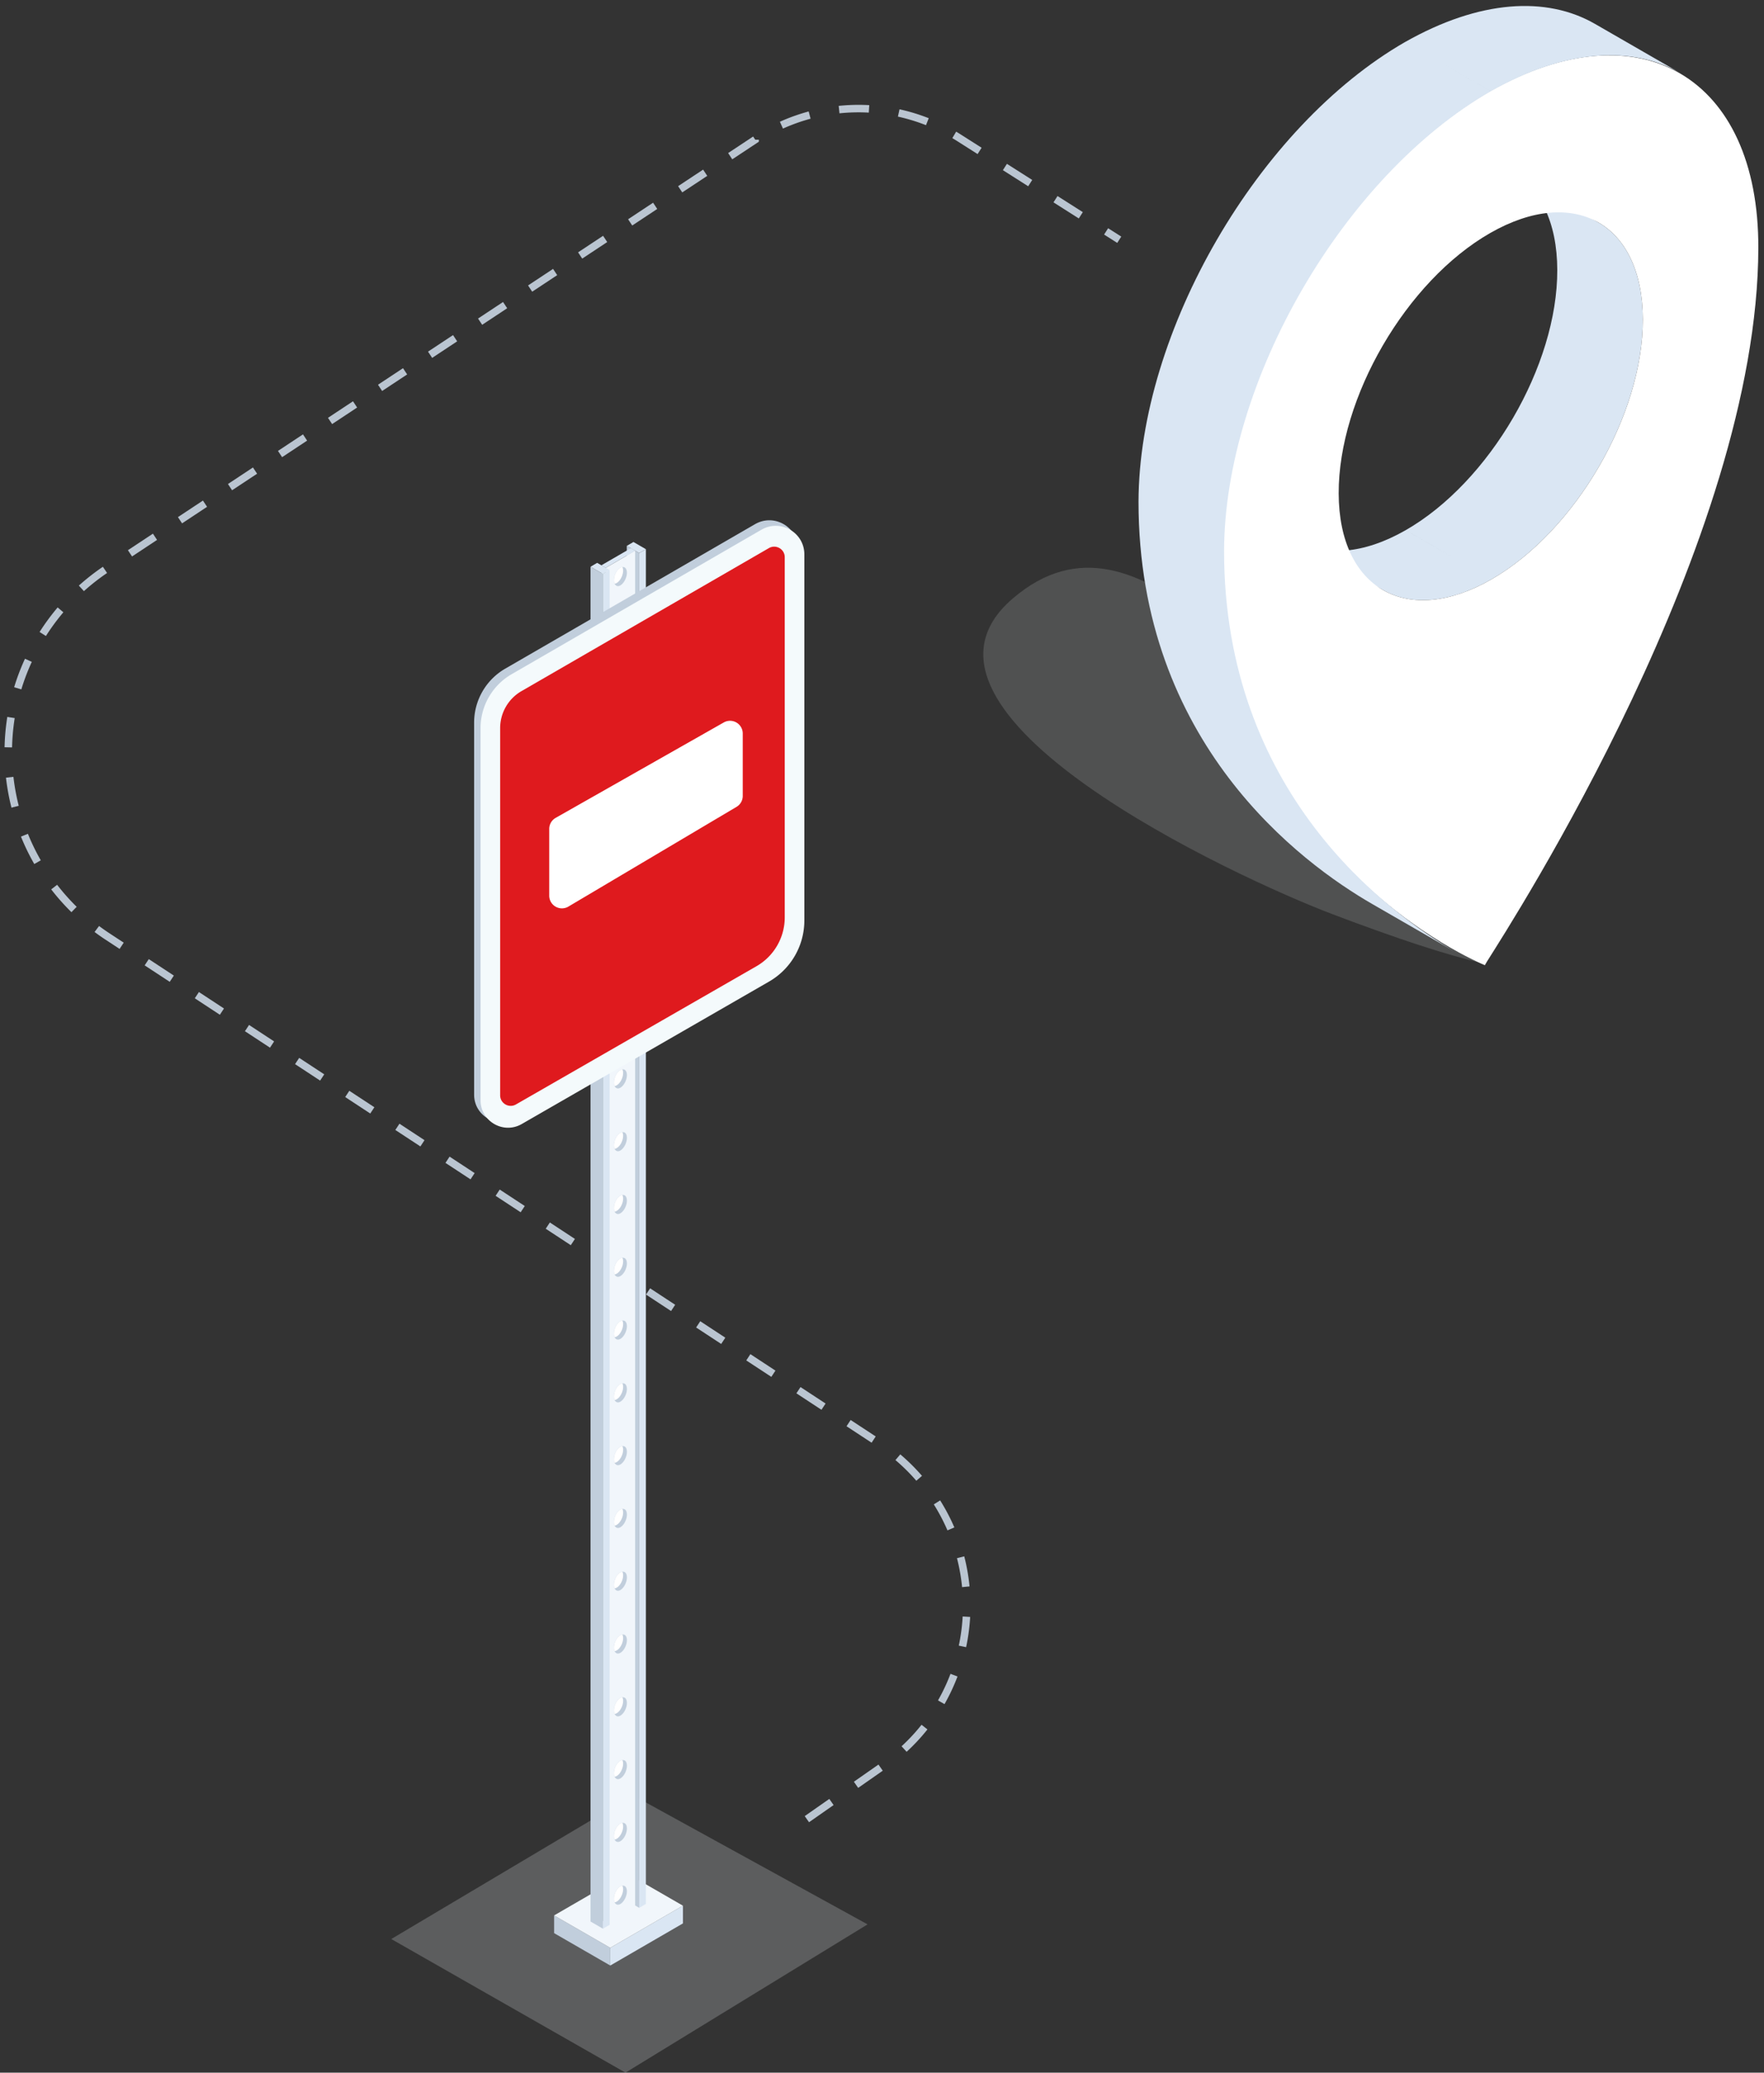<svg xmlns="http://www.w3.org/2000/svg" width="200" height="235" viewBox="0 0 200 235">
    <rect x="0" y="0" width="200" height="235" fill="#333333" stroke="none"/>
    <g fill="none" fill-rule="evenodd">
        <path stroke="#BAC5D1" stroke-dasharray="3.4" stroke-width=".85" d="M91.482 206.26l8.684-6.069c10.004-6.992 12.445-20.77 5.453-30.774a22.1 22.1 0 0 0-5.983-5.813l-87.417-57.403C.677 98.622-2.535 83.122 5.044 71.58a25 25 0 0 1 7.101-7.127l73.467-48.612a21.25 21.25 0 0 1 23.132-.208l18.155 11.55"/>
        <path fill="#DADFE3" d="M167.985 109.185c-3.883-.886-9.5-2.723-16.852-5.51-11.027-4.18-51.333-22.848-36.352-35.778 14.982-12.93 28.82 13.856 39.42 13.856 10.6 0 16.072 18.127 16.072 21.271l-2.288 6.161z" opacity=".175"/>
        <path fill="#DAE6F3" d="M164.491 63.064l-5.12-2.95c9.516-5.45 17.223-18.66 17.191-29.507-.014-5.433-1.961-9.249-5.098-11.007l9.701 5.59c3.135 1.76 5.083 5.573 5.099 11.009.03 10.844-7.678 24.057-17.193 29.504l-4.58-2.639 4.58 2.639c-4.791 2.745-9.134 3.001-12.269 1.193l-9.7-5.591c3.133 1.808 7.478 1.552 12.268-1.191l5.121 2.95z"/>
        <path fill="#FFF" d="M169.07 65.703c9.516-5.447 17.224-18.66 17.194-29.504-.016-5.436-1.964-9.25-5.099-11.01-3.137-1.757-7.447-1.494-12.207 1.23-9.515 5.45-17.211 18.667-17.18 29.526.03 10.844 7.778 15.208 17.293 9.758m30.285-37.587c-.057 33.162-27.877 76.317-30.756 80.889-.127.229-.226.373-.251.43-.692-.293-29.67-12.316-29.667-46.966.058-19.291 13.572-42.532 30.23-52.115 17-9.633 30.502-1.616 30.444 17.762z"/>
        <path fill="#DAE6F3" d="M163.037 6.906l-3.722-2.145c8.45-4.79 16.035-5.217 21.519-2.053l9.702 5.591c-5.486-3.163-13.072-2.736-21.522 2.053l-5.977-3.446 5.977 3.445c-16.658 9.583-30.172 32.824-30.23 52.117-.002 27.34 18.41 40.962 26.52 45.634l-9.7-5.591c-8.11-4.672-26.521-18.294-26.521-45.634.06-19.293 13.571-42.534 30.23-52.117l3.724 2.146z"/>
        <g>
            <path fill="#DADFE3" d="M44.363 219.85L70.917 235l27.446-16.812-26.602-14.629z" opacity=".249"/>
            <path fill="#DAE6F3" d="M69.192 220.845v2.01l8.238-4.776v-2.01z"/>
            <path fill="#C1CEDC" d="M62.827 219.184l6.365 3.671v-2.01l-6.365-3.671z"/>
            <path fill="#F1F6FB" d="M77.43 216.07l-8.239 4.775-6.365-3.671 8.24-4.776z"/>
            <path fill="#DAE6F3" d="M72.475 62.71v153.604l.755-.441V62.268z"/>
            <path fill="#C1CEDC" d="M72.475 62.71l-1.411-.817v153.605l1.411.816z"/>
            <path fill="#DAE6F3" d="M73.23 62.268l-.755.442-1.411-.816.755-.443z"/>
            <path fill="#F1F6FB" d="M72.013 216.048V62.444l-3.35 1.941V217.99z"/>
            <path fill="#DAE6F3" d="M72.013 62.443l-3.35 1.942-.48-.291 3.35-1.94z"/>
            <path fill="#A2B3AF" d="M68.183 217.7l.481.29V64.384l-.481-.29z"/>
            <path fill="#DAE6F3" d="M68.364 65.075V218.68l.755-.441V64.634z"/>
            <path fill="#C1CEDC" d="M68.364 65.075l-1.412-.816v153.605l1.412.816z"/>
            <path fill="#DAE6F3" d="M69.119 64.634l-.755.441-1.412-.817.755-.441z"/>
            <path fill="#C1CEDC" d="M71.071 214.57c-.053.574-.414 1.175-.815 1.349-.254.106-.468 0-.575-.241-.067-.134-.08-.307-.067-.507.04-.574.402-1.175.816-1.336a.484.484 0 0 1 .133-.026c.335-.067.548.253.508.76"/>
            <path fill="#FFF" d="M70.643 214.316c-.053.574-.414 1.175-.815 1.336-.054.013-.107.026-.148.026-.066-.133-.08-.307-.066-.507.04-.575.402-1.176.816-1.336a.484.484 0 0 1 .133-.027.997.997 0 0 1 .08.508"/>
            <path fill="#C1CEDC" d="M71.071 207.45c-.049.576-.413 1.178-.815 1.349-.254.108-.468 0-.575-.24-.067-.134-.08-.308-.067-.508.04-.574.402-1.175.816-1.335a.484.484 0 0 1 .133-.027c.335-.067.552.254.508.761"/>
            <path fill="#FFF" d="M70.643 207.196c-.045.576-.414 1.176-.815 1.336-.054.013-.107.026-.148.026-.066-.133-.08-.307-.066-.507.04-.574.402-1.174.816-1.335a.45.45 0 0 1 .133-.026.972.972 0 0 1 .08.506"/>
            <path fill="#C1CEDC" d="M71.071 200.331c-.049.574-.413 1.177-.815 1.349-.254.108-.468 0-.575-.24-.067-.135-.08-.308-.067-.508.04-.574.402-1.175.816-1.336a.484.484 0 0 1 .133-.026c.335-.067.552.254.508.761"/>
            <path fill="#FFF" d="M70.643 200.077c-.045.576-.414 1.176-.815 1.336-.054.013-.107.026-.148.026-.066-.133-.08-.307-.066-.507.04-.574.402-1.176.816-1.335a.452.452 0 0 1 .133-.028.976.976 0 0 1 .08.508"/>
            <path fill="#C1CEDC" d="M71.071 193.212c-.049.575-.413 1.177-.815 1.348-.254.108-.468 0-.575-.24-.067-.133-.08-.307-.067-.507.04-.575.402-1.176.816-1.336a.484.484 0 0 1 .133-.027c.335-.066.552.255.508.762"/>
            <path fill="#FFF" d="M70.643 192.958c-.045.575-.414 1.175-.815 1.335-.054.013-.107.026-.148.026-.066-.133-.08-.307-.066-.507.04-.574.402-1.175.816-1.335a.45.45 0 0 1 .133-.026.972.972 0 0 1 .08.507"/>
            <path fill="#C1CEDC" d="M71.071 186.092c-.049.575-.413 1.178-.815 1.349-.254.108-.468 0-.575-.24-.067-.134-.08-.308-.067-.509.04-.573.402-1.174.816-1.334a.484.484 0 0 1 .133-.027c.335-.066.552.254.508.761"/>
            <path fill="#FFF" d="M70.643 185.839c-.045.575-.414 1.175-.815 1.335-.054.013-.107.026-.148.026-.066-.133-.08-.307-.066-.507.04-.574.402-1.175.816-1.335a.452.452 0 0 1 .133-.027.976.976 0 0 1 .08.508"/>
            <path fill="#C1CEDC" d="M71.071 178.973c-.049.574-.413 1.177-.815 1.348-.254.108-.468 0-.575-.24-.067-.134-.08-.307-.067-.507.04-.574.402-1.175.816-1.336a.484.484 0 0 1 .133-.027c.335-.066.552.255.508.762"/>
            <path fill="#FFF" d="M70.643 178.719c-.045.575-.414 1.175-.815 1.336-.054.013-.107.025-.148.025-.066-.132-.08-.307-.066-.507.04-.574.402-1.175.816-1.334a.45.45 0 0 1 .133-.027.972.972 0 0 1 .08.507"/>
            <path fill="#C1CEDC" d="M71.071 171.853c-.049.576-.413 1.178-.815 1.349-.254.109-.468 0-.575-.24-.067-.133-.08-.307-.067-.508.04-.574.402-1.175.816-1.335a.484.484 0 0 1 .133-.027c.335-.067.552.254.508.761"/>
            <path fill="#FFF" d="M70.643 171.6c-.045.575-.414 1.175-.815 1.336-.054.012-.107.025-.148.025-.066-.132-.08-.307-.066-.507.04-.574.402-1.175.816-1.335a.484.484 0 0 1 .133-.027.976.976 0 0 1 .08.508"/>
            <path fill="#C1CEDC" d="M71.071 164.734c-.049.574-.413 1.177-.815 1.349-.254.108-.468 0-.575-.241-.067-.134-.08-.307-.067-.507.04-.574.402-1.175.816-1.336a.484.484 0 0 1 .133-.026c.335-.067.552.254.508.761"/>
            <path fill="#FFF" d="M70.643 164.48c-.045.576-.414 1.176-.815 1.336-.054.013-.107.026-.148.026-.066-.133-.08-.307-.066-.507.04-.575.402-1.175.816-1.335a.45.45 0 0 1 .133-.027.972.972 0 0 1 .08.507"/>
            <path fill="#C1CEDC" d="M71.071 157.614c-.049.576-.413 1.178-.815 1.35-.254.108-.468 0-.575-.24-.067-.134-.08-.308-.067-.509.04-.574.402-1.175.816-1.335a.484.484 0 0 1 .133-.027c.335-.066.552.255.508.761"/>
            <path fill="#FFF" d="M70.643 157.361c-.045.575-.414 1.175-.815 1.336-.054.013-.107.026-.148.026-.066-.133-.08-.307-.066-.507.04-.575.402-1.176.816-1.336a.484.484 0 0 1 .133-.027.976.976 0 0 1 .08.508"/>
            <path fill="#C1CEDC" d="M71.071 150.495c-.049.575-.413 1.178-.815 1.349-.254.108-.468 0-.575-.24-.067-.134-.08-.308-.067-.508.04-.574.402-1.175.816-1.335a.484.484 0 0 1 .133-.027c.335-.066.552.254.508.761"/>
            <path fill="#FFF" d="M70.643 150.242c-.045.575-.414 1.175-.815 1.335-.054.013-.107.026-.148.026-.066-.133-.08-.307-.066-.507.04-.574.402-1.175.816-1.335a.45.45 0 0 1 .133-.026.972.972 0 0 1 .08.507"/>
            <path fill="#C1CEDC" d="M71.071 143.376c-.049.575-.413 1.177-.815 1.348-.254.11-.468 0-.575-.24-.067-.133-.08-.306-.067-.507.04-.575.402-1.176.816-1.336a.484.484 0 0 1 .133-.027c.335-.066.552.255.508.762"/>
            <path fill="#FFF" d="M70.643 143.122c-.045.576-.414 1.176-.815 1.336-.054.013-.107.026-.148.026-.066-.133-.08-.307-.066-.507.04-.574.402-1.175.816-1.336a.484.484 0 0 1 .133-.027.976.976 0 0 1 .08.508"/>
            <path fill="#C1CEDC" d="M71.071 136.257c-.049.574-.413 1.177-.815 1.348-.254.108-.468 0-.575-.24-.067-.134-.08-.307-.067-.507.04-.575.402-1.176.816-1.336a.484.484 0 0 1 .133-.027c.335-.066.552.255.508.762"/>
            <path fill="#FFF" d="M70.643 136.003c-.045.575-.414 1.175-.815 1.335-.054.013-.107.026-.148.026-.066-.132-.08-.307-.066-.507.04-.574.402-1.175.816-1.334a.45.45 0 0 1 .133-.027.972.972 0 0 1 .08.507"/>
            <path fill="#C1CEDC" d="M71.071 129.137c-.049.575-.413 1.177-.815 1.349-.254.108-.468 0-.575-.24-.067-.134-.08-.307-.067-.508.04-.574.402-1.175.816-1.335a.452.452 0 0 1 .133-.028c.335-.066.552.255.508.762"/>
            <path fill="#FFF" d="M70.643 128.884c-.045.575-.414 1.175-.815 1.335-.054.013-.107.026-.148.026-.066-.133-.08-.307-.066-.507.04-.574.402-1.175.816-1.335a.452.452 0 0 1 .133-.027.976.976 0 0 1 .08.508"/>
            <path fill="#C1CEDC" d="M71.071 122.018c-.049.574-.413 1.177-.815 1.348-.254.108-.468 0-.575-.24-.067-.134-.08-.307-.067-.507.04-.574.402-1.175.816-1.336a.484.484 0 0 1 .133-.027c.335-.066.552.255.508.762"/>
            <path fill="#FFF" d="M70.643 121.764c-.045.575-.414 1.175-.815 1.336-.054.013-.107.025-.148.025-.066-.132-.08-.307-.066-.507.04-.574.402-1.175.816-1.334a.45.45 0 0 1 .133-.027.972.972 0 0 1 .08.507"/>
            <path fill="#A2B3AF" d="M71.071 114.898c-.049.576-.413 1.178-.815 1.349-.254.109-.468 0-.575-.24-.067-.133-.08-.307-.067-.508.04-.574.402-1.175.816-1.335a.484.484 0 0 1 .133-.027c.335-.067.552.254.508.761"/>
            <path fill="#FFF" d="M70.643 114.645c-.045.575-.414 1.175-.815 1.336-.054.012-.107.025-.148.025-.066-.132-.08-.307-.066-.507.04-.574.402-1.175.816-1.335a.484.484 0 0 1 .133-.027.976.976 0 0 1 .08.508"/>
            <path fill="#A2B3AF" d="M71.071 107.78c-.049.573-.413 1.176-.815 1.348-.254.108-.468 0-.575-.241-.067-.134-.08-.307-.067-.507.04-.574.402-1.175.816-1.336a.484.484 0 0 1 .133-.026c.335-.067.552.254.508.761"/>
            <path fill="#FFF" d="M70.643 107.525c-.045.576-.414 1.176-.815 1.336-.054.013-.107.026-.148.026-.066-.133-.08-.307-.066-.507.04-.574.402-1.176.816-1.335a.45.45 0 0 1 .133-.027.972.972 0 0 1 .08.507"/>
            <path fill="#A2B3AF" d="M71.071 100.66c-.049.575-.413 1.177-.815 1.348-.254.109-.468 0-.575-.24-.067-.133-.08-.306-.067-.507.04-.575.402-1.176.816-1.336a.484.484 0 0 1 .133-.027c.335-.066.552.255.508.761"/>
            <path fill="#FFF" d="M70.643 100.406c-.045.575-.414 1.175-.815 1.336-.054.013-.107.026-.148.026-.066-.133-.08-.307-.066-.507.04-.575.402-1.176.816-1.336a.484.484 0 0 1 .133-.027.976.976 0 0 1 .08.508"/>
            <path fill="#A2B3AF" d="M71.071 93.54c-.049.575-.413 1.178-.815 1.349-.254.108-.468 0-.575-.24-.067-.134-.08-.308-.067-.508.04-.574.402-1.175.816-1.335a.484.484 0 0 1 .133-.027c.335-.066.552.254.508.761"/>
            <path fill="#FFF" d="M70.643 93.287c-.045.575-.414 1.175-.815 1.335a.71.71 0 0 1-.148.026c-.066-.133-.08-.307-.066-.507.04-.574.402-1.175.816-1.335a.45.45 0 0 1 .133-.026.972.972 0 0 1 .08.507"/>
            <path fill="#A2B3AF" d="M71.071 86.42c-.049.576-.413 1.178-.815 1.35-.254.108-.468 0-.575-.24-.067-.134-.08-.307-.067-.508.04-.575.402-1.176.816-1.336a.484.484 0 0 1 .133-.027c.335-.066.552.255.508.762"/>
            <path fill="#FFF" d="M70.643 86.167c-.045.575-.414 1.175-.815 1.336-.054.013-.107.026-.148.026-.066-.133-.08-.307-.066-.508.04-.574.402-1.174.816-1.334a.45.45 0 0 1 .133-.027.972.972 0 0 1 .08.507"/>
            <path fill="#A2B3AF" d="M71.071 79.302c-.049.574-.413 1.177-.815 1.348-.254.108-.468 0-.575-.24-.067-.134-.08-.307-.067-.507.04-.575.402-1.176.816-1.336a.484.484 0 0 1 .133-.027c.335-.066.552.255.508.762"/>
            <path fill="#FFF" d="M70.643 79.048c-.045.575-.414 1.175-.815 1.335a.71.71 0 0 1-.148.026c-.066-.132-.08-.307-.066-.507.04-.574.402-1.175.816-1.334a.45.45 0 0 1 .133-.027.972.972 0 0 1 .08.507"/>
            <path fill="#A2B3AF" d="M71.071 72.182c-.049.575-.413 1.177-.815 1.349-.254.109-.468 0-.575-.24-.067-.134-.08-.307-.067-.508.04-.574.402-1.175.816-1.336a.484.484 0 0 1 .133-.026c.335-.067.552.254.508.761"/>
            <path fill="#FFF" d="M70.643 71.928c-.045.575-.414 1.175-.815 1.336-.054.013-.107.027-.148.027-.066-.134-.08-.307-.066-.508.04-.575.402-1.175.816-1.335a.45.45 0 0 1 .133-.027.972.972 0 0 1 .08.507"/>
            <path fill="#C1CEDC" d="M71.071 65.063c-.053.574-.414 1.175-.815 1.348-.254.107-.468 0-.575-.24-.067-.134-.08-.307-.067-.507.04-.574.402-1.175.816-1.336a.484.484 0 0 1 .133-.027c.335-.066.548.254.508.762"/>
            <path fill="#FFF" d="M70.643 64.81c-.053.573-.414 1.174-.815 1.335-.054.013-.107.026-.148.026-.066-.133-.08-.307-.066-.507.04-.575.402-1.176.816-1.335a.45.45 0 0 1 .133-.027.993.993 0 0 1 .08.507"/>
            <path fill="#C1CEDC" d="M90.468 103.74V62.232c0-2.493-2.704-4.05-4.864-2.8L57.288 75.81a7.069 7.069 0 0 0-3.533 6.12v42.19c0 2.396 2.595 3.893 4.672 2.697l28.034-16.147a7.995 7.995 0 0 0 4.007-6.928"/>
            <path fill="#F4FAFC" d="M91.196 104.368V62.86c0-2.494-2.704-4.05-4.863-2.801L58.016 76.437a7.07 7.07 0 0 0-3.533 6.12v42.19c0 2.396 2.595 3.894 4.673 2.697l28.032-16.147a7.997 7.997 0 0 0 4.008-6.929"/>
            <path fill="#DF1A1E" d="M59.13 78.357a4.85 4.85 0 0 0-2.424 4.2v41.63c0 .92.996 1.495 1.795 1.036l27.281-15.679a6.386 6.386 0 0 0 3.191-5.518V63.178c0-.92-.998-1.496-1.797-1.034L59.131 78.357z"/>
            <path fill="#FFF" d="M62.271 93.984v7.567a1.44 1.44 0 0 0 2.175 1.238l19.06-11.305c.437-.259.705-.73.705-1.238v-7.08a1.44 1.44 0 0 0-2.151-1.253L63 92.732a1.44 1.44 0 0 0-.729 1.252z"/>
        </g>
    </g>
</svg>
